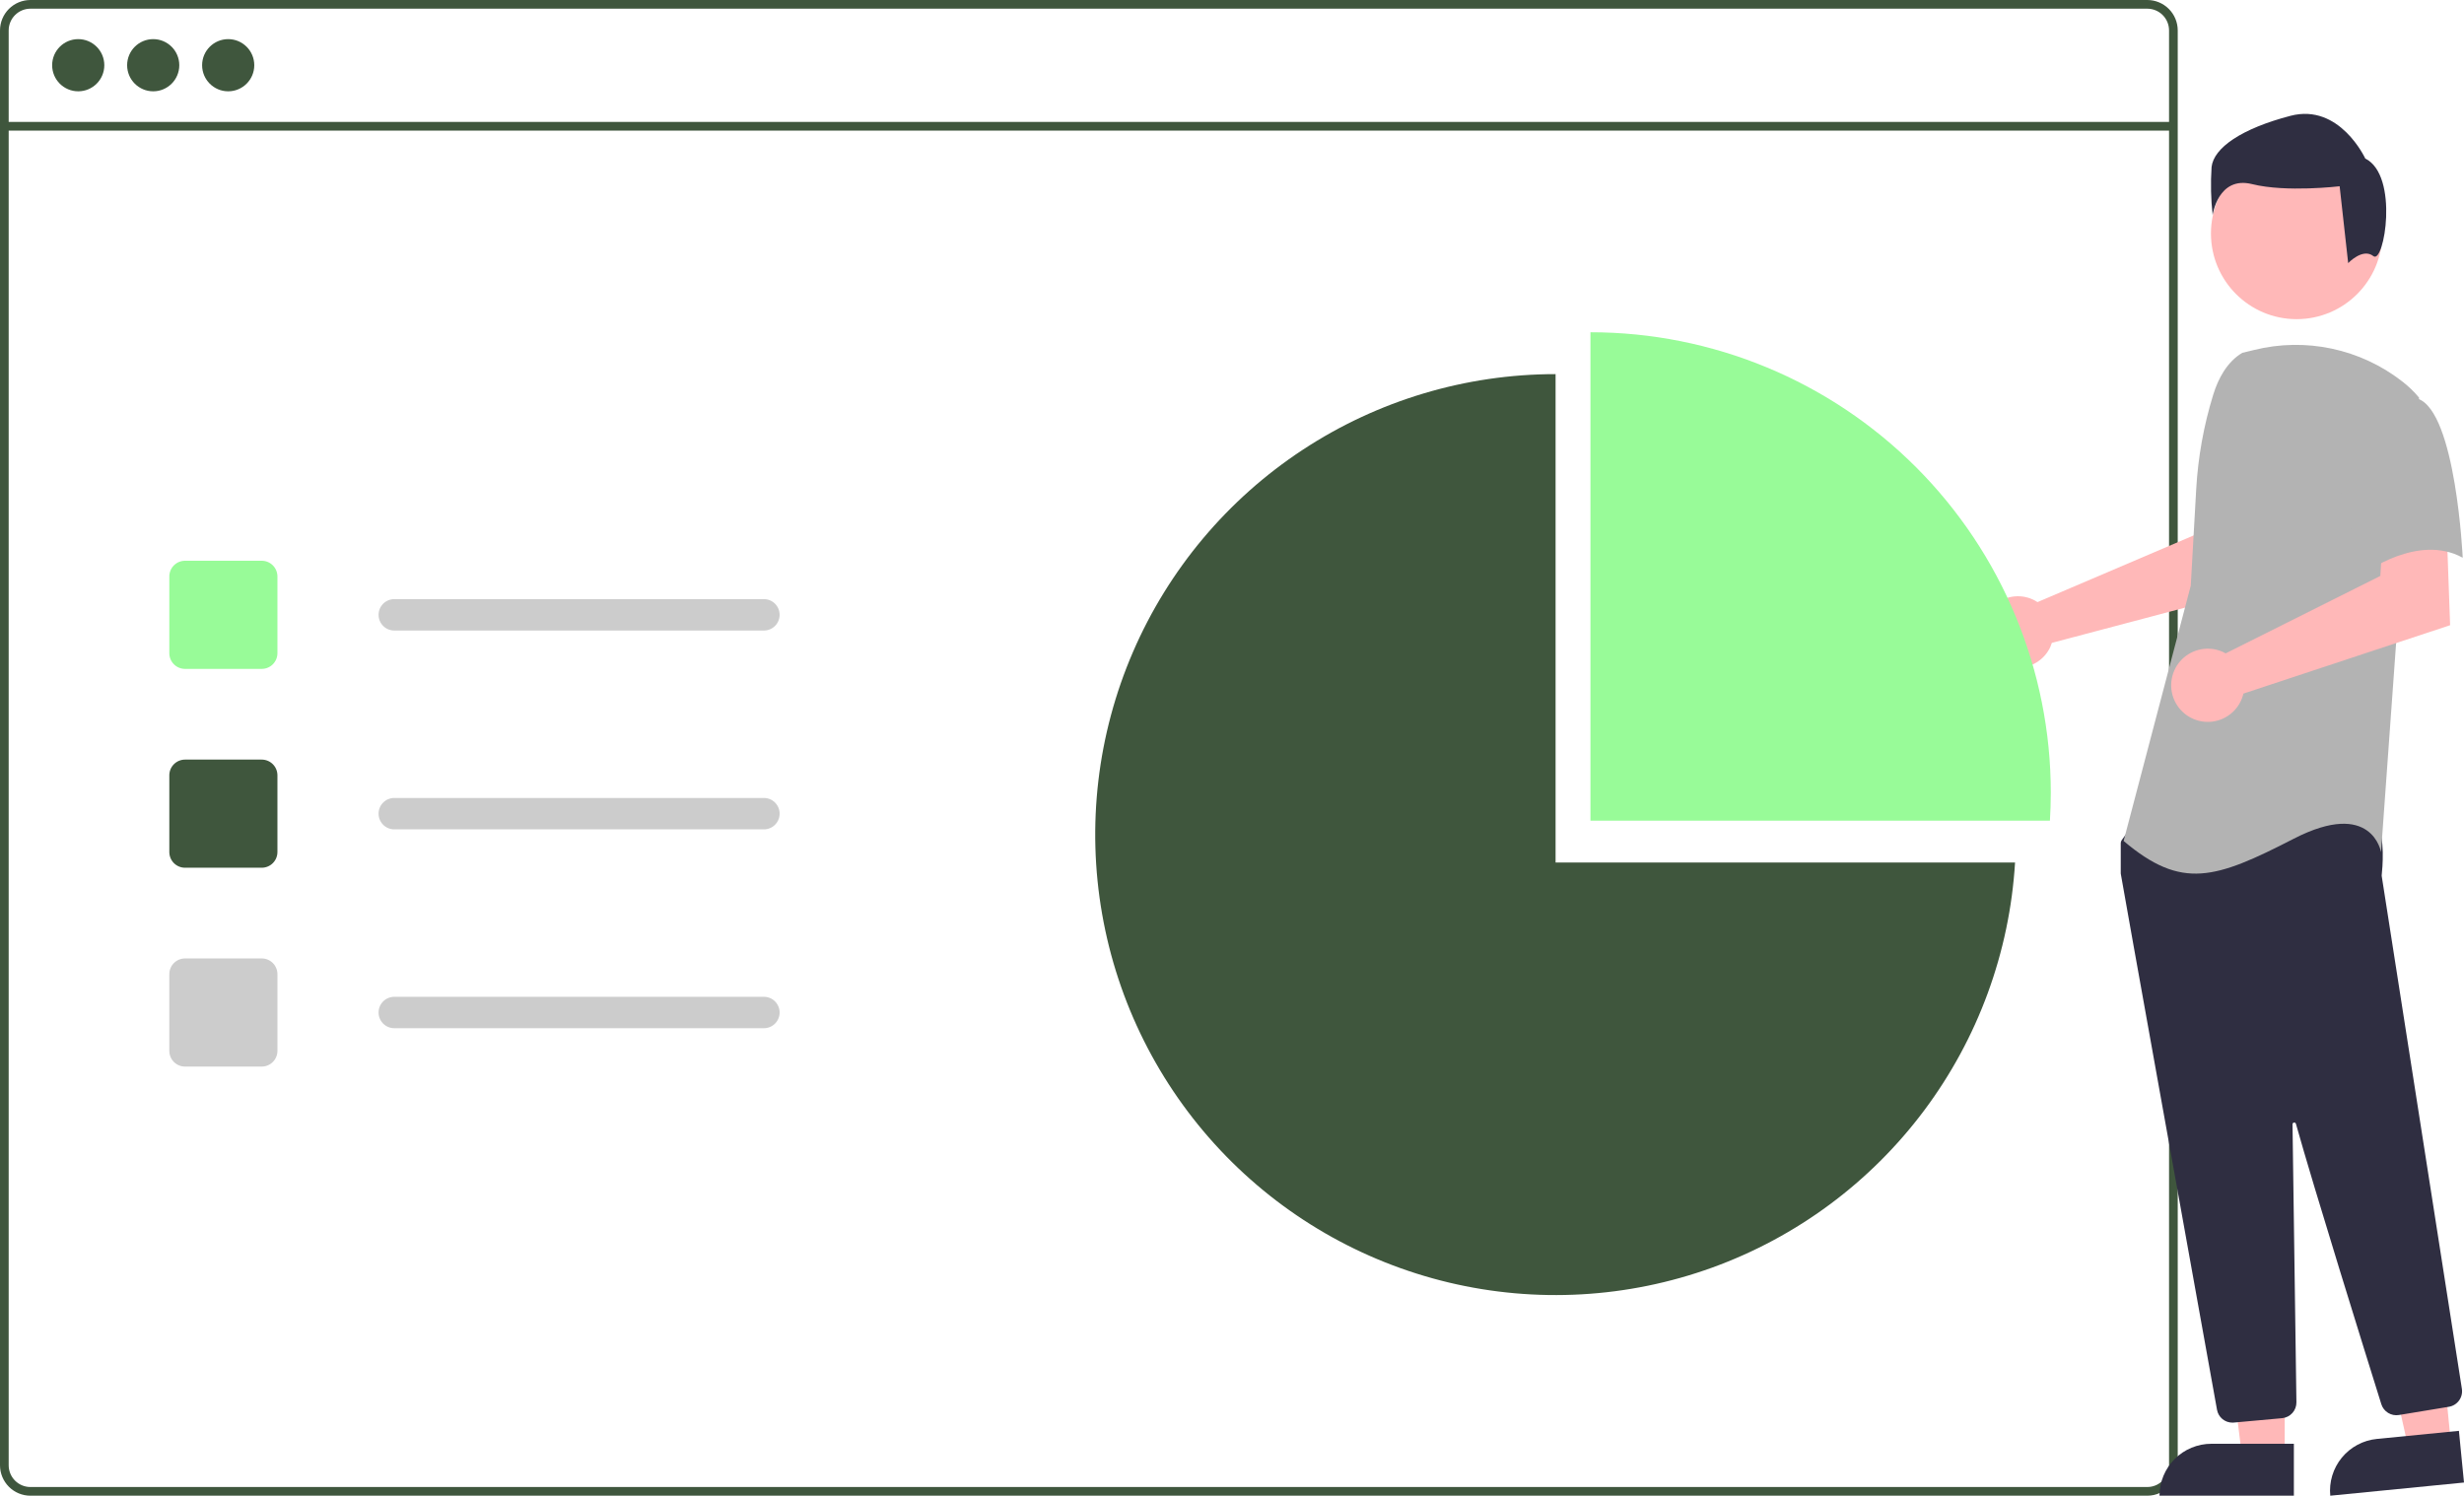 <svg width="565" height="343" viewBox="0 0 565 343" fill="none" xmlns="http://www.w3.org/2000/svg">
<g clip-path="url(#clip0_224_99)">
<path d="M492.377 9.50805e-09H6.973C5.124 0.002 3.351 0.737 2.044 2.045C0.737 3.353 0.002 5.126 0 6.976V336.024C0.002 337.874 0.737 339.647 2.044 340.955C3.351 342.263 5.124 342.998 6.973 343H492.377C493.385 343 494.381 342.781 495.297 342.359C496.212 341.936 497.025 341.32 497.679 340.552C497.734 340.492 497.785 340.428 497.831 340.36C498.247 339.851 498.584 339.282 498.83 338.672C499.181 337.834 499.361 336.933 499.358 336.024V6.976C499.356 5.125 498.62 3.351 497.311 2.043C496.001 0.735 494.227 -9.65043e-05 492.377 9.50805e-09ZM497.367 336.024C497.368 336.997 497.081 337.949 496.543 338.76C496.065 339.474 495.416 340.057 494.656 340.456C493.951 340.82 493.17 341.009 492.377 341.008H6.973C5.652 341.006 4.386 340.481 3.452 339.547C2.518 338.612 1.993 337.345 1.991 336.024V6.976C1.993 5.655 2.518 4.388 3.452 3.453C4.386 2.519 5.652 1.994 6.973 1.992H492.377C493.699 1.992 494.967 2.517 495.903 3.451C496.838 4.385 497.365 5.653 497.367 6.976V336.024Z" fill="#3F563D"/>
<path d="M498.359 27.959H0.994V29.953H498.359V27.959Z" fill="#3F563D"/>
<path d="M17.938 20.939C21.241 20.939 23.919 18.261 23.919 14.957C23.919 11.652 21.241 8.974 17.938 8.974C14.636 8.974 11.958 11.652 11.958 14.957C11.958 18.261 14.636 20.939 17.938 20.939Z" fill="#3F563D"/>
<path d="M35.132 20.939C38.435 20.939 41.112 18.261 41.112 14.957C41.112 11.652 38.435 8.974 35.132 8.974C31.829 8.974 29.151 11.652 29.151 14.957C29.151 18.261 31.829 20.939 35.132 20.939Z" fill="#3F563D"/>
<path d="M52.325 20.939C55.628 20.939 58.305 18.261 58.305 14.957C58.305 11.652 55.628 8.974 52.325 8.974C49.022 8.974 46.345 11.652 46.345 14.957C46.345 18.261 49.022 20.939 52.325 20.939Z" fill="#3F563D"/>
<path d="M60.017 153.393H42.424C41.47 153.392 40.555 153.013 39.88 152.338C39.206 151.663 38.826 150.748 38.825 149.793V132.194C38.826 131.239 39.206 130.324 39.88 129.649C40.555 128.975 41.47 128.595 42.424 128.594H60.017C60.971 128.595 61.885 128.975 62.56 129.649C63.235 130.324 63.614 131.239 63.615 132.194V149.793C63.614 150.748 63.235 151.663 62.56 152.338C61.885 153.013 60.971 153.392 60.017 153.393Z" fill="#98FB98"/>
<path d="M60.017 198.992H42.424C41.47 198.991 40.555 198.612 39.88 197.937C39.206 197.262 38.826 196.347 38.825 195.392V177.793C38.826 176.838 39.206 175.923 39.88 175.248C40.555 174.574 41.47 174.194 42.424 174.193H60.017C60.971 174.194 61.885 174.574 62.56 175.248C63.235 175.923 63.614 176.838 63.615 177.793V195.392C63.614 196.347 63.235 197.262 62.56 197.937C61.885 198.612 60.971 198.991 60.017 198.992Z" fill="#3F563D"/>
<path d="M60.017 244.591H42.424C41.47 244.59 40.555 244.211 39.88 243.536C39.206 242.861 38.826 241.946 38.825 240.991V223.392C38.826 222.437 39.206 221.522 39.88 220.847C40.555 220.172 41.47 219.793 42.424 219.792H60.017C60.971 219.793 61.885 220.172 62.56 220.847C63.235 221.522 63.614 222.437 63.615 223.392V240.991C63.614 241.946 63.235 242.861 62.56 243.536C61.885 244.211 60.971 244.59 60.017 244.591Z" fill="#CCCCCC"/>
<path d="M175.171 144.594H90.405C89.451 144.594 88.535 144.214 87.861 143.539C87.186 142.864 86.807 141.948 86.807 140.994C86.807 140.039 87.186 139.123 87.861 138.448C88.535 137.773 89.451 137.394 90.405 137.394H175.171C176.125 137.394 177.041 137.773 177.715 138.448C178.39 139.123 178.769 140.039 178.769 140.994C178.769 141.948 178.39 142.864 177.715 143.539C177.041 144.214 176.125 144.594 175.171 144.594Z" fill="#CCCCCC"/>
<path d="M175.171 190.193H90.405C89.451 190.193 88.535 189.813 87.861 189.138C87.186 188.463 86.807 187.547 86.807 186.593C86.807 185.638 87.186 184.722 87.861 184.047C88.535 183.372 89.451 182.993 90.405 182.993H175.171C176.125 182.993 177.041 183.372 177.715 184.047C178.39 184.722 178.769 185.638 178.769 186.593C178.769 187.547 178.39 188.463 177.715 189.138C177.041 189.813 176.125 190.193 175.171 190.193Z" fill="#CCCCCC"/>
<path d="M175.171 235.791H90.405C89.451 235.791 88.535 235.412 87.861 234.737C87.186 234.062 86.807 233.146 86.807 232.191C86.807 231.237 87.186 230.321 87.861 229.646C88.535 228.971 89.451 228.592 90.405 228.592H175.171C176.125 228.592 177.041 228.971 177.715 229.646C178.39 230.321 178.769 231.237 178.769 232.191C178.769 233.146 178.39 234.062 177.715 234.737C177.041 235.412 176.125 235.791 175.171 235.791Z" fill="#CCCCCC"/>
<path d="M466.068 137.45C466.461 137.629 466.838 137.84 467.197 138.079L503.064 122.765L504.344 113.313L518.676 113.226L517.829 134.904L470.488 147.428C470.389 147.757 470.269 148.08 470.13 148.395C469.446 149.856 468.345 151.082 466.967 151.919C465.588 152.756 463.992 153.167 462.381 153.101C460.769 153.034 459.214 152.492 457.909 151.544C456.604 150.595 455.608 149.282 455.047 147.77C454.486 146.257 454.383 144.612 454.753 143.042C455.123 141.471 455.949 140.045 457.127 138.943C458.304 137.84 459.781 137.11 461.372 136.844C462.963 136.579 464.597 136.789 466.068 137.45Z" fill="#FFB8B8"/>
<path d="M523.889 333.893L514.085 333.892L509.421 296.063L523.89 296.063L523.889 333.893Z" fill="#FFB8B8"/>
<path d="M507.081 331.09H525.989V342.999H495.177C495.177 341.435 495.485 339.887 496.083 338.442C496.681 336.997 497.558 335.684 498.664 334.578C499.769 333.472 501.081 332.595 502.526 331.997C503.97 331.398 505.518 331.09 507.081 331.09Z" fill="#2F2E41"/>
<path d="M562.016 331.121L552.26 332.083L543.91 294.893L558.31 293.474L562.016 331.121Z" fill="#FFB8B8"/>
<path d="M545.016 329.981L563.833 328.127L565 339.978L534.336 343C534.183 341.444 534.337 339.872 534.791 338.376C535.245 336.879 535.989 335.486 536.981 334.277C537.973 333.069 539.193 332.067 540.571 331.33C541.95 330.592 543.461 330.134 545.016 329.981Z" fill="#2F2E41"/>
<path d="M526.617 73.19C537.465 73.19 546.258 64.393 546.258 53.541C546.258 42.69 537.465 33.893 526.617 33.893C515.77 33.893 506.977 42.69 506.977 53.541C506.977 64.393 515.77 73.19 526.617 73.19Z" fill="#FFB8B8"/>
<path d="M511.893 326.242C511.051 326.244 510.235 325.949 509.589 325.408C508.943 324.867 508.509 324.115 508.363 323.285C503.288 295.105 486.701 202.963 486.305 200.411C486.296 200.352 486.292 200.293 486.292 200.234V193.363C486.291 193.113 486.37 192.869 486.515 192.666L488.707 189.596C488.811 189.448 488.947 189.326 489.106 189.239C489.264 189.153 489.441 189.103 489.621 189.096C502.114 188.51 543.027 186.792 545.003 189.263C546.989 191.745 546.287 199.268 546.126 200.751L546.134 200.905L564.515 318.499C564.659 319.437 564.428 320.393 563.872 321.162C563.316 321.931 562.48 322.45 561.544 322.606L550.064 324.499C549.209 324.636 548.333 324.462 547.595 324.008C546.858 323.554 546.308 322.85 546.045 322.024C542.494 310.674 530.588 272.491 526.462 257.717C526.436 257.623 526.377 257.542 526.296 257.489C526.215 257.435 526.117 257.414 526.021 257.427C525.925 257.441 525.837 257.489 525.774 257.563C525.711 257.636 525.676 257.73 525.678 257.827C525.884 271.912 526.382 307.845 526.554 320.256L526.573 321.592C526.58 322.497 526.248 323.372 525.642 324.044C525.036 324.716 524.2 325.136 523.3 325.221L512.229 326.227C512.117 326.238 512.004 326.242 511.893 326.242Z" fill="#2F2E41"/>
<path d="M514.152 80.915C510.725 82.954 508.674 86.7 507.497 90.511C505.318 97.568 504.006 104.864 503.591 112.238L502.347 134.318L486.949 192.853C500.295 204.149 507.993 201.582 525.958 192.342C543.923 183.102 545.976 195.422 545.976 195.422L549.568 145.617L554.701 91.192C553.549 89.805 552.245 88.55 550.813 87.453C546.069 83.763 540.549 81.198 534.67 79.951C528.791 78.704 522.706 78.809 516.873 80.257L514.152 80.915Z" fill="#B3B3B3"/>
<path d="M509.15 149.271C509.564 149.427 509.966 149.615 510.35 149.834L545.815 132.077L546.403 122.457L561.032 121.448L561.816 143.377L514.423 159.057C514.036 160.717 513.153 162.22 511.891 163.366C510.629 164.513 509.048 165.247 507.359 165.473C505.67 165.698 503.952 165.404 502.433 164.629C500.915 163.854 499.669 162.635 498.86 161.134C498.052 159.633 497.719 157.922 497.906 156.227C498.094 154.532 498.792 152.935 499.909 151.647C501.026 150.359 502.509 149.442 504.16 149.018C505.81 148.594 507.551 148.682 509.15 149.271Z" fill="#FFB8B8"/>
<path d="M554.443 91.442C563.169 94.522 564.706 127.9 564.706 127.9C554.441 122.251 542.122 131.494 542.122 131.494C542.122 131.494 539.556 122.765 536.476 111.469C535.546 108.291 535.435 104.93 536.153 101.698C536.87 98.466 538.394 95.469 540.582 92.984C540.582 92.984 545.717 88.359 554.443 91.442Z" fill="#B3B3B3"/>
<path d="M544.228 58.737C541.781 56.779 538.442 60.339 538.442 60.339L536.484 42.712C536.484 42.712 524.248 44.179 516.417 42.223C508.587 40.268 507.363 49.323 507.363 49.323C506.959 45.665 506.877 41.979 507.118 38.307C507.607 33.9 513.97 29.493 525.227 26.555C536.484 23.617 542.357 36.348 542.357 36.348C550.189 40.264 546.675 60.696 544.228 58.737Z" fill="#2F2E41"/>
<path d="M470.053 188.193C470.18 186.075 470.252 183.942 470.252 181.793C470.252 153.786 459.13 126.927 439.335 107.124C419.539 87.321 392.69 76.195 364.694 76.195V188.193H470.053Z" fill="#98FB98"/>
<path d="M356.697 197.792V85.795C336.092 85.794 315.938 91.826 298.719 103.147C281.5 114.468 267.969 130.583 259.796 149.505C251.622 168.426 249.163 189.327 252.722 209.63C256.281 229.934 265.702 248.751 279.823 263.762C293.944 278.772 312.148 289.321 332.19 294.106C352.232 298.89 373.236 297.703 392.611 290.689C411.987 283.675 428.886 271.141 441.227 254.634C453.567 238.127 460.808 218.367 462.056 197.792H356.697Z" fill="#3F563D"/>
</g>
<defs>
<clipPath id="clip0_224_99">
<rect width="565" height="343" fill="white"/>
</clipPath>
</defs>
</svg>
